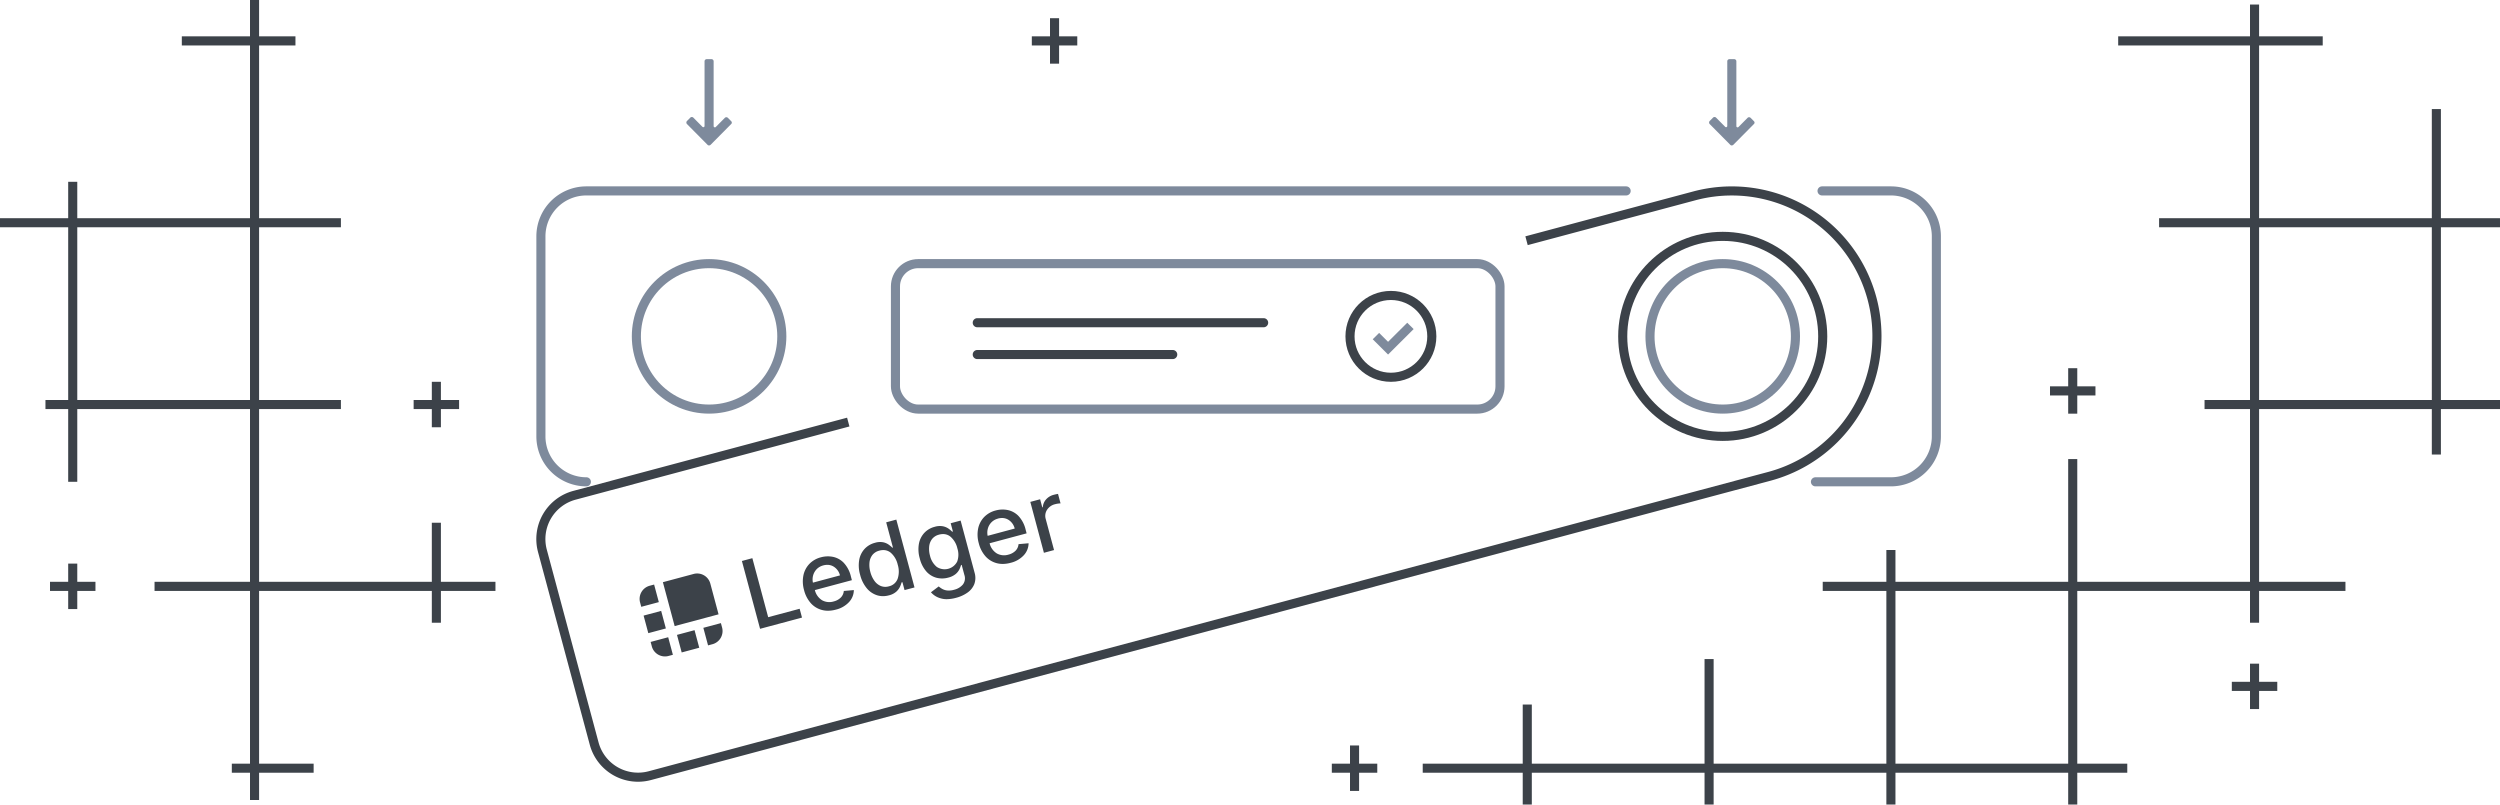 <svg xmlns="http://www.w3.org/2000/svg" width="550" height="177" viewBox="0 0 550 177">
  <g id="Confirm_Your_Transaction" data-name="Confirm Your Transaction" transform="translate(-405 -322)">
    <path id="Прямоугольник_22_копия_11" data-name="Прямоугольник 22 копия 11" d="M860,499v-7H822v7h-2v-7H782v7h-2v-7H742v7h-2v-7H718v-2h22V477h2v13h38V467h2v23h38V452H806v-2h14v-7h2v7h38V423h2v27h38V412H890v-2h10V372H880v-2h20V332H871v-2h29v-7h2v7h14v2H902v38h38V346h2v24h13v2H942v38h13v2H942v10h-2V412H902v38h19v2H902v7h-2v-7H862v38h11v2H862v7Zm0-9V452H822v38Zm80-80V372H902v38ZM460,498v-6h-4v-2h4V452H439v-2h21V412H422v16h-2V412h-5v-2h5V372H405v-2h15v-8h2v8h38V332H445v-2h15v-8h2v8h8v2h-8v38h18v2H462v38h18v2H462v38h38V437h2v13h12v2H502v7h-2v-7H462v38h12v2H462v6Zm0-88V372H422v38Zm242,86v-4h-4v-2h4v-4h2v4h4v2h-4v4Zm198-18v-4h-4v-2h4v-4h2v4h4v2h-4v4ZM420,456v-4h-4v-2h4v-4h2v4h4v2h-4v4Zm80-40v-4h-4v-2h4v-4h2v4h4v2h-4v4Zm360-3v-4h-4v-2h4v-4h2v4h4v2h-4v4ZM636,336v-4h-4v-2h4v-4h2v4h4v2h-4v4Z" fill="#3c4249"/>
    <g id="ledger">
      <path id="Прямоугольник_скругл._углы_973" data-name="Прямоугольник, скругл. углы 973" d="M805.851,364H821a10,10,0,0,1,10,10v44a10,10,0,0,1-10,10H804.4M534,428a10,10,0,0,1-10-10V374a10,10,0,0,1,10-10H762.748" fill="none" stroke="#7e8a9c" stroke-linecap="round" stroke-width="2"/>
      <g id="Эллипс_2050" data-name="Эллипс 2050" transform="translate(544 379)" fill="none" stroke="#7e8a9c" stroke-width="2">
        <circle cx="17" cy="17" r="17" stroke="none"/>
        <circle cx="17" cy="17" r="16" fill="none"/>
      </g>
      <path id="Прямоугольник_скругл._углы_973_копия" data-name="Прямоугольник, скругл. углы 973 копия" d="M740.839,374.96l36.872-9.858a31.935,31.935,0,0,1,16.564,61.685L547.964,492.642a10,10,0,0,1-12.247-7.056l-11.388-42.408a9.976,9.976,0,0,1,7.071-12.221l60.218-16.1" fill="none" stroke="#3c4249" stroke-width="2"/>
      <g id="Эллипс_2050_копия_2" data-name="Эллипс 2050 копия 2" transform="translate(761 373)" fill="none" stroke="#3c4249" stroke-width="2">
        <circle cx="23" cy="23" r="23" stroke="none"/>
        <circle cx="23" cy="23" r="22" fill="none"/>
      </g>
      <g id="Эллипс_2050_копия" data-name="Эллипс 2050 копия" transform="translate(767 379)" fill="none" stroke="#7e8a9c" stroke-width="2">
        <circle cx="17" cy="17" r="17" stroke="none"/>
        <circle cx="17" cy="17" r="16" fill="none"/>
      </g>
      <path id="Ledger-2" data-name="Ledger" d="M548.4,464.191l-.259-.966L552,462.191l1.035,3.864-.966.259a3,3,0,0,1-3.674-2.122Zm5.537-2.518,3.864-1.035,1.035,3.863-3.864,1.036Zm5.8-1.553,3.864-1.035.259.966a3,3,0,0,1-2.121,3.675l-.967.258Zm-13.144-2.689,3.864-1.036,1.035,3.865-3.864,1.035Zm21.626-12.016,2.3-.617L574,457.784l6.921-1.855.519,1.939-9.225,2.472Zm-17.383,4.667,6.762-1.812a3,3,0,0,1,3.674,2.121l1.812,6.762-9.659,2.588Zm34.951,6.1a4.961,4.961,0,0,1-2.421-1.5,6.814,6.814,0,0,1-1.471-2.85,6.892,6.892,0,0,1-.153-3.208,5.162,5.162,0,0,1,1.3-2.543,5.369,5.369,0,0,1,2.588-1.482,5.73,5.73,0,0,1,2.608-.094,4.583,4.583,0,0,1,2.369,1.294,6.612,6.612,0,0,1,1.6,3.066l.207.772-8.144,2.182a3.61,3.61,0,0,0,1.6,2.242,3.271,3.271,0,0,0,2.554.253,3.35,3.35,0,0,0,1.541-.842,2.321,2.321,0,0,0,.671-1.461l2.209-.194a3.925,3.925,0,0,1-1.052,2.633,5.774,5.774,0,0,1-2.91,1.67,6.7,6.7,0,0,1-1.737.244,5.14,5.14,0,0,1-1.369-.185Zm.342-9.792a3.076,3.076,0,0,0-1.467.834,3.167,3.167,0,0,0-.776,1.372,3.36,3.36,0,0,0-.042,1.586l5.951-1.595a3.127,3.127,0,0,0-1.36-1.913,2.626,2.626,0,0,0-1.422-.408,3.419,3.419,0,0,0-.894.121Zm-40.312,8.145a3,3,0,0,1,2.121-3.674l.966-.259,1.036,3.864-3.864,1.035Zm66.1-.909a4.3,4.3,0,0,1-2.11-1.325l1.71-1.286a5.107,5.107,0,0,0,.718.517,2.883,2.883,0,0,0,1.089.365,3.936,3.936,0,0,0,1.579-.149,3.612,3.612,0,0,0,1.935-1.159,2.254,2.254,0,0,0,.32-2.116l-.59-2.2-.142.038a5.37,5.37,0,0,1-.361.949,3.254,3.254,0,0,1-.83,1.035,4.073,4.073,0,0,1-1.626.779,4.972,4.972,0,0,1-2.6.03,4.55,4.55,0,0,1-2.213-1.383,6.7,6.7,0,0,1-1.439-2.836,7.166,7.166,0,0,1-.2-3.227,4.811,4.811,0,0,1,1.187-2.416,4.722,4.722,0,0,1,2.286-1.343,3.86,3.86,0,0,1,1.819-.116,3.314,3.314,0,0,1,1.246.529,6.215,6.215,0,0,1,.779.658l.164-.043-.486-1.815,2.185-.585,3.065,11.441a3.966,3.966,0,0,1-.056,2.534,4.191,4.191,0,0,1-1.488,1.863,7.617,7.617,0,0,1-2.509,1.148,8.13,8.13,0,0,1-2.085.307,4.5,4.5,0,0,1-1.364-.2Zm-.312-14.007a2.8,2.8,0,0,0-1.542.956,3.191,3.191,0,0,0-.643,1.641,5.46,5.46,0,0,0,.181,2.033,4.486,4.486,0,0,0,1.484,2.465,3.109,3.109,0,0,0,4.49-1.157,4.437,4.437,0,0,0,.044-2.921,4.772,4.772,0,0,0-1.5-2.553,2.513,2.513,0,0,0-1.633-.586,3.393,3.393,0,0,0-.894.12ZM597.92,452.947a4.843,4.843,0,0,1-2.234-1.537,7.43,7.43,0,0,1-1.453-2.942,7.34,7.34,0,0,1-.209-3.272,4.808,4.808,0,0,1,1.183-2.433,4.7,4.7,0,0,1,2.285-1.347,3.818,3.818,0,0,1,1.812-.114,3.249,3.249,0,0,1,1.229.534,7.264,7.264,0,0,1,.78.658l.134-.036-1.486-5.546,2.23-.6,4,14.924L604,451.82l-.466-1.742-.186.05a6.2,6.2,0,0,1-.36.971,3.383,3.383,0,0,1-.818,1.078,3.808,3.808,0,0,1-1.608.8,5.028,5.028,0,0,1-1.3.178,4.427,4.427,0,0,1-1.355-.21Zm.545-9.807a2.787,2.787,0,0,0-1.541.959,3.207,3.207,0,0,0-.639,1.66,5.694,5.694,0,0,0,.194,2.083,5.811,5.811,0,0,0,.885,1.927,3.278,3.278,0,0,0,1.4,1.145,2.738,2.738,0,0,0,1.806.074,2.636,2.636,0,0,0,1.924-1.691,5.037,5.037,0,0,0,.005-3.067,4.915,4.915,0,0,0-1.521-2.619,2.512,2.512,0,0,0-1.639-.593,3.373,3.373,0,0,0-.887.12Zm25.762,2.743a4.959,4.959,0,0,1-2.421-1.5,6.8,6.8,0,0,1-1.471-2.851,6.893,6.893,0,0,1-.152-3.208,5.162,5.162,0,0,1,1.3-2.543,5.373,5.373,0,0,1,2.588-1.482,5.744,5.744,0,0,1,2.608-.094,4.6,4.6,0,0,1,2.37,1.294,6.623,6.623,0,0,1,1.6,3.066l.207.773-8.143,2.182a3.609,3.609,0,0,0,1.6,2.243,3.272,3.272,0,0,0,2.553.253,3.345,3.345,0,0,0,1.541-.842,2.318,2.318,0,0,0,.671-1.461l2.21-.194a3.924,3.924,0,0,1-1.053,2.633,5.773,5.773,0,0,1-2.91,1.67,6.719,6.719,0,0,1-1.737.243,5.151,5.151,0,0,1-1.374-.184Zm.341-9.792a3.077,3.077,0,0,0-1.467.834,3.155,3.155,0,0,0-.775,1.372,3.367,3.367,0,0,0-.043,1.585l5.952-1.6a3.134,3.134,0,0,0-1.36-1.912,2.626,2.626,0,0,0-1.422-.408,3.414,3.414,0,0,0-.9.122Zm7.1-3.675,2.156-.578.476,1.778.12-.032a2.823,2.823,0,0,1,.725-1.722,3.325,3.325,0,0,1,1.661-1q.216-.058.5-.12c.192-.04.344-.068.457-.083l.558,2.084a4.746,4.746,0,0,0-.5.043,5.039,5.039,0,0,0-.7.138,2.887,2.887,0,0,0-1.771,1.236,2.43,2.43,0,0,0-.291,2.019l1.831,6.835-2.229.6Z" fill="#3c4249"/>
      <g id="Прямоугольник_скругл._углы_974" data-name="Прямоугольник, скругл. углы 974" transform="translate(601 379)" fill="none" stroke="#7e8a9c" stroke-linecap="round" stroke-width="2">
        <rect width="135" height="34" rx="6" stroke="none"/>
        <rect x="1" y="1" width="133" height="32" rx="5" fill="none"/>
      </g>
      <path id="Прямоугольник_скругл._углы_975_копия" data-name="Прямоугольник, скругл. углы 975 копия" d="M620,401a1,1,0,0,1,0-2h43a1,1,0,0,1,0,2Zm0-7a1,1,0,0,1,0-2h63a1,1,0,0,1,0,2Z" fill="#3c4249"/>
      <g id="Эллипс_1_копия_5" data-name="Эллипс 1 копия 5" transform="translate(701 386)" fill="none" stroke="#3c4249" stroke-width="2">
        <circle cx="10" cy="10" r="10" stroke="none"/>
        <circle cx="10" cy="10" r="9" fill="none"/>
      </g>
      <path id="check_копия_5" data-name="check  копия 5" d="M714.594,393l-4.219,4.2-1.969-1.961-1.406,1.4L710.375,400,716,394.4Z" fill="#7e8a9c"/>
      <path id="Forma_1_копия_3" data-name="Forma 1 копия 3" d="M785.65,353.849l-4.5-4.541a.492.492,0,0,1,0-.706l.7-.707a.481.481,0,0,1,.7,0l2,2.019a.269.269,0,0,0,.45-.2v-14.2a.475.475,0,0,1,.5-.5h1a.475.475,0,0,1,.5.5v14.245a.275.275,0,0,0,.449.2l2-2.018a.479.479,0,0,1,.7,0l.7.706A.46.46,0,0,1,791,349a.434.434,0,0,1-.15.3l-4.5,4.541A.537.537,0,0,1,786,354a.454.454,0,0,1-.35-.151Zm-225,0-4.5-4.541a.49.49,0,0,1,0-.706l.7-.707a.481.481,0,0,1,.7,0l2,2.019a.269.269,0,0,0,.45-.2v-14.2a.475.475,0,0,1,.5-.5h1a.475.475,0,0,1,.5.5v14.245a.275.275,0,0,0,.449.2l2-2.018a.479.479,0,0,1,.7,0l.7.706A.46.46,0,0,1,566,349a.434.434,0,0,1-.15.3l-4.5,4.541A.538.538,0,0,1,561,354a.453.453,0,0,1-.35-.151Z" fill="#7e8a9c"/>
    </g>
  </g>
</svg>
